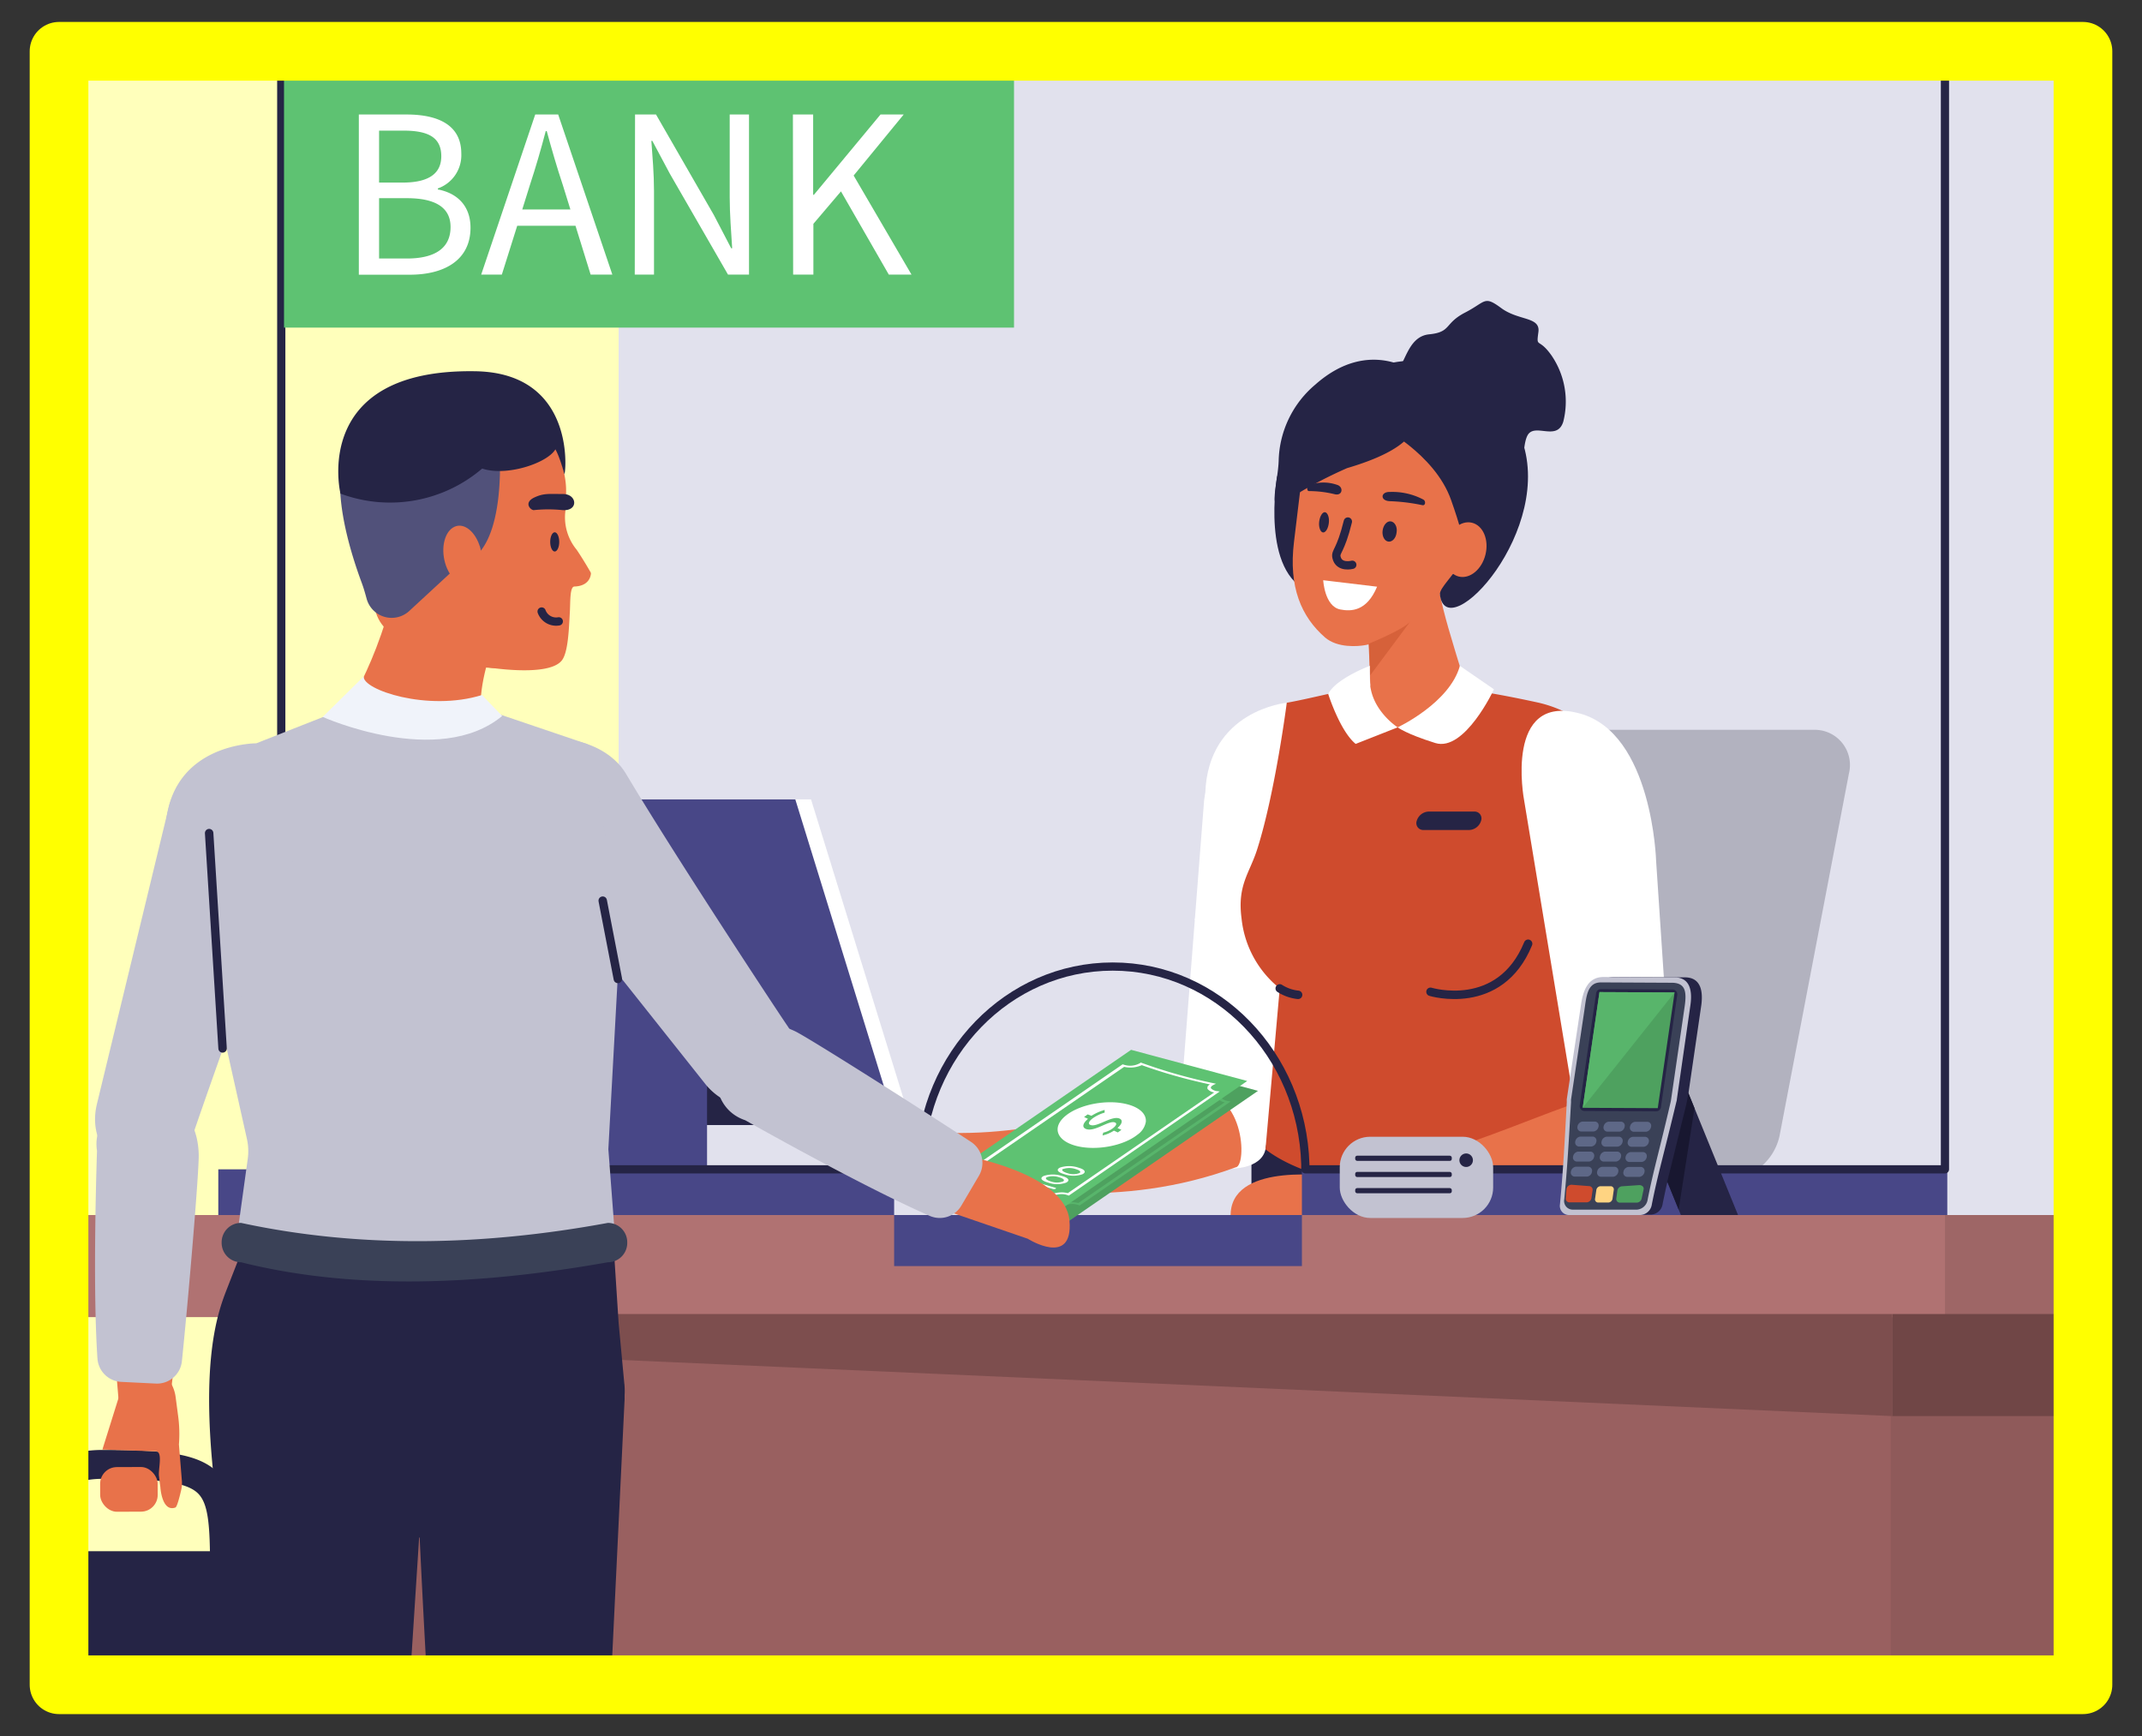 <svg id="Layer_1" data-name="Layer 1" xmlns="http://www.w3.org/2000/svg" xmlns:xlink="http://www.w3.org/1999/xlink" width="365.02" height="295.81" viewBox="0 0 365.02 295.81">
  <rect x="0" y="0" width="365.02" height="295.81" fill="#333333" stroke="none"/>
  <defs>
    <style>
      .cls-1, .cls-17, .cls-19, .cls-24, .cls-29, .cls-30 {
        fill: none;
        stroke-linejoin: round;
      }

      .cls-1 {
        stroke: #ff0;
        stroke-width: 10px;
      }

      .cls-2 {
        clip-path: url(#clip-path);
      }

      .cls-3 {
        fill: #ffb;
      }

      .cls-4 {
        fill: #e1e1ed;
      }

      .cls-23, .cls-5 {
        fill: #252445;
      }

      .cls-6 {
        fill: #b2b2bf;
      }

      .cls-7 {
        fill: #fff;
      }

      .cls-8 {
        fill: #e8724a;
      }

      .cls-9 {
        fill: #cf4b2d;
      }

      .cls-10 {
        fill: #996060;
      }

      .cls-11 {
        fill: #8f5a5a;
      }

      .cls-12 {
        fill: #b07272;
      }

      .cls-13 {
        fill: #9e6666;
      }

      .cls-14 {
        fill: #704646;
      }

      .cls-15 {
        fill: #7d4e4e;
      }

      .cls-16 {
        fill: #484787;
      }

      .cls-17, .cls-19, .cls-29, .cls-30 {
        stroke: #252445;
      }

      .cls-17, .cls-19, .cls-24, .cls-29, .cls-30 {
        stroke-linecap: round;
      }

      .cls-17 {
        stroke-width: 1.42px;
      }

      .cls-18 {
        fill: #d6613a;
      }

      .cls-19 {
        stroke-width: 1.4px;
      }

      .cls-20 {
        fill: #5ec272;
      }

      .cls-21 {
        fill: #4ea15f;
      }

      .cls-22 {
        fill: #58b56b;
      }

      .cls-23, .cls-24 {
        fill-rule: evenodd;
      }

      .cls-24 {
        stroke: #fff;
        stroke-width: 1.47px;
      }

      .cls-25 {
        fill: #51517a;
      }

      .cls-26 {
        fill: #c2c2d1;
      }

      .cls-27 {
        fill: #3a4157;
      }

      .cls-28 {
        fill: #f0f3fa;
      }

      .cls-29 {
        stroke-width: 1.41px;
      }

      .cls-30 {
        stroke-width: 1.44px;
      }

      .cls-31 {
        fill: #5e6887;
      }

      .cls-32 {
        fill: #ffd482;
      }

      .cls-33 {
        fill: #181730;
      }
    </style>
    <clipPath id="clip-path">
      <rect class="cls-1" x="10.06" y="8.74" width="344.9" height="278.34"/>
    </clipPath>
  </defs>
  <g>
    <g class="cls-2">
      <rect class="cls-3" x="6.64" y="1.7" width="426.72" height="294.96"/>
      <g>
        <rect class="cls-4" x="105.42" y="8.74" width="314.44" height="198.31"/>
        <path class="cls-5" d="M217.64,81.14s-2.91,16.58,5.68,19.72S235,72.53,235,72.53Z"/>
        <path class="cls-6" d="M294.4,201H237.87a6,6,0,0,1-6-7.43l11.83-61.78a9.45,9.45,0,0,1,8.85-7.43h56.53a6,6,0,0,1,6,7.43l-11.83,61.78A9.46,9.46,0,0,1,294.4,201Z"/>
        <rect class="cls-5" x="213.26" y="194.87" width="57.52" height="20.87"/>
        <path class="cls-7" d="M205.15,136.94l-4.41,56.65c-.16,2.06,1.5,4.07,3.9,4.72l1.44.39c3.87,1,8.9.38,9.57-2.86L225,143.68s5.32-14.48-12.16-14.9C205.41,128.6,205.15,136.94,205.15,136.94Z"/>
        <g>
          <path class="cls-8" d="M163.17,193.31s-11.55-5.4-13,2.93,3.65,6.23,3.65,6.23l12.08-.83Z"/>
          <path class="cls-8" d="M160.64,193c17.25.75,32-5.45,42.05-6.88,9.5-1.36,9.92,12.73,7.85,12.8-19.8,7.29-38,3.74-49.69,2-1.74,0-3.61-2.23-3.45-4.18h0C157.55,194.88,159,192.9,160.64,193Z"/>
        </g>
        <path class="cls-8" d="M259.12,146.7H217.71c-5.14,0-9.31-5.8-9.31-13h0c0-7.17,4.17-13,9.31-13l20.24-4,21.17,4c5.14,0,9.3,5.8,9.3,13h0C268.42,140.9,264.26,146.7,259.12,146.7Z"/>
        <path class="cls-7" d="M219.28,119.75s-13.45,1.24-13.89,15.48-1.79,21.6-1.79,21.6l16.7-3.92Z"/>
        <path class="cls-9" d="M278.32,137.57a21,21,0,0,0-16.39-17.89c-13.82-3-19.94-3.14-27.76-2.86-2.91.11-10.46,2.15-14.89,2.93,0,0-2,15.54-5.09,25.12-1.3,4-3.37,6-2.61,11.68a17.55,17.55,0,0,0,6.5,11.87l-2.43,27.42c11.92,9.19,43,8.86,60.58,3.34.72-.23.16-40.78,1.56-45.07C279.25,149.62,279.05,143.33,278.32,137.57Z"/>
        <path class="cls-7" d="M282.22,146.7,285.1,190c0,7.2-4.61,8.11-7,8.51L276.73,195c-3.88.64-7.59-1.68-8.15-5.09l-8.87-53.64s-3.45-18.27,9.55-14.68C281.61,125,282.22,146.7,282.22,146.7Z"/>
        <g>
          <path class="cls-8" d="M227,200.46s-16.5-2.46-17.26,6,8.1,4,8.1,4l12.91-1.94Z"/>
          <path class="cls-8" d="M224.25,200.36c18.64-.85,36.49-10.22,47-13.25,9.07-2.62,11,6.08,11,6.08.13,2.31-1.25,7-4.9,9-20.55,9.1-39.21,6.7-52,6.05-1.87.19-4.12-1.89-4.14-3.85h0C221.13,202.54,222.5,200.44,224.25,200.36Z"/>
        </g>
        <path class="cls-5" d="M262.16,56.58c-.39,2.88,0,.81,2.24,4a13.91,13.91,0,0,1,2,11.27c-1.07,3.46-4.94.07-6.12,2.39S260.21,83,257,82s-5.2.93-7.07-3.36-5.72-.88-6.39-3.57-7.95-10-6-11.3,2.17-6.42,6-6.8,2.53-1.85,6.13-3.71,3.19-2.95,6.16-.76S262.52,53.93,262.16,56.58Z"/>
        <rect class="cls-10" x="43.28" y="224.44" width="358.86" height="216.63"/>
        <rect class="cls-11" x="322.21" y="224.44" width="79.93" height="216.63"/>
        <rect class="cls-12" x="10.06" y="207.04" width="408.08" height="17.39"/>
        <rect class="cls-13" x="331.45" y="207.04" width="86.69" height="17.39"/>
        <rect class="cls-14" x="322.47" y="223.91" width="79.68" height="17.39"/>
        <polygon class="cls-15" points="322.46 223.91 43.28 223.91 43.28 228.97 322.46 241.3 322.46 223.91"/>
        <g>
          <polygon class="cls-7" points="155.36 191.7 83.56 191.7 66.41 136.22 138.21 136.22 155.36 191.7"/>
          <path class="cls-16" d="M101.28,207h19.21V182.5a9.6,9.6,0,0,0-9.6-9.6h0a9.6,9.6,0,0,0-9.61,9.6Z"/>
          <polygon class="cls-16" points="152.67 191.7 80.88 191.7 63.73 136.22 135.53 136.22 152.67 191.7"/>
          <polygon class="cls-5" points="120.49 191.7 120.49 181.3 129.92 191.7 120.49 191.7"/>
        </g>
        <rect class="cls-16" x="37.2" y="199.25" width="115.17" height="7.79"/>
        <rect class="cls-16" x="221.86" y="199.25" width="109.98" height="7.79"/>
        <rect class="cls-16" x="152.37" y="207.04" width="69.49" height="8.7"/>
        <path class="cls-8" d="M243.8,123.89l-1.27.26c-3.9.79-8.27-1-8.95-5.36-.55-17.68-1-17.94-4.22-31.76-.68-4.32,1.95-8.5,5.86-9.29l1.27-.26c3.9-.79,6.4,3.51,7.08,7.83,1.38,16,1.31,15.54,6,30.83C250.29,120.46,247.7,123.1,243.8,123.89Z"/>
        <path class="cls-8" d="M225.8,108.62c-4.05-3.53-6.23-8.6-5.29-16.28l2-16.61c1.2-9.88,33.71-5.9,32.5,4l-2,16c-.85,6.21-3.15-2.91-4.81.81-3.59,8.09-12.13,12.8-15.45,13.37C231.39,110.17,227.9,110.44,225.8,108.62Z"/>
        <path class="cls-5" d="M217.9,78.49c-.11,3.77-2,9.33,1,7a76.08,76.08,0,0,1,10.65-5.72c7.71-2.27,12.1-5.16,11.72-8.78l.34-7.2s-8-6.63-17.45,1.73A17.47,17.47,0,0,0,217.9,78.49Z"/>
        <path class="cls-17" d="M229.69,88.87c-1.25,5.1-2.16,5.06-1.94,6.09.42,1.89,2.69,1.28,2.69,1.28"/>
        <path class="cls-5" d="M242.34,86.07a32.25,32.25,0,0,0-5.53-.67c-1.68-.09-1.52-1.61,0-1.57a11.3,11.3,0,0,1,5.75,1.3C243,85.36,242.94,86.24,242.34,86.07Z"/>
        <path class="cls-5" d="M223.11,83.68a18.67,18.67,0,0,1,4.4.55c1.32.27,1.48-1.32.29-1.63a7,7,0,0,0-4.69.06C222.7,82.79,222.61,83.72,223.11,83.68Z"/>
        <path class="cls-5" d="M238,90.7c-.1,1-.73,1.66-1.39,1.59s-1.12-.91-1-1.86.73-1.67,1.39-1.59S238.15,89.74,238,90.7Z"/>
        <path class="cls-5" d="M226.45,89.09c-.11,1-.57,1.69-1,1.64s-.76-.87-.65-1.82.57-1.69,1-1.63S226.56,88.14,226.45,89.09Z"/>
        <path class="cls-7" d="M225.49,98.87l9.18,1.1c-1.77,4.24-4.46,4.24-6.28,3.88C225.72,103.33,225.49,98.87,225.49,98.87Z"/>
        <path class="cls-5" d="M235,72.53s9.46,4.7,12.27,12.64c3.18,9,1.8,7.72,1,11.38-.26,1.22-3,3.64-2.89,4.73,1,9.19,20-11.22,13.75-26.88-3.43-8.56-10.88-14.23-21-12.74C222.2,64,235,72.53,235,72.53Z"/>
        <ellipse class="cls-8" cx="249.72" cy="93.66" rx="4.72" ry="3.52" transform="translate(99.2 313.83) rotate(-76.2)"/>
        <path class="cls-18" d="M233.29,109.67s6.11-2.49,7.06-3.8l-6.85,9.2Z"/>
        <path class="cls-19" d="M47.93,8.74V199.25H156.8c0-.18,0-.35,0-.52v-.37h0c.54-18.69,15-33.66,32.82-33.66s32.27,15,32.82,33.66h0v.89h109V8.74Z"/>
        <path class="cls-7" d="M233.44,113.46s-5.77,2.15-7.1,4.79c0,0,2,6.32,4.68,8.51l7.16-2.82s-4.12-2.63-4.67-7.07A28.09,28.09,0,0,1,233.44,113.46Z"/>
        <path class="cls-7" d="M238.18,123.94s8.86-4.15,10.6-10.48l5.81,4s-5,10.71-10,9.15S238.18,123.94,238.18,123.94Z"/>
        <path class="cls-5" d="M250.39,141.43h-7.8a1.17,1.17,0,0,1-1.16-1.57h0a2.21,2.21,0,0,1,2-1.57h7.81a1.17,1.17,0,0,1,1.15,1.57h0A2.2,2.2,0,0,1,250.39,141.43Z"/>
        <rect class="cls-20" x="48.4" y="8.74" width="124.4" height="47.08"/>
        <g>
          <path class="cls-7" d="M61.15,19.51h8.11c5.53,0,9.35,1.87,9.35,6.65a6,6,0,0,1-4,5.95v.17c3.29.62,5.57,2.78,5.57,6.53,0,5.36-4.24,8-10.35,8H61.15Zm7.48,11.6c4.66,0,6.57-1.7,6.57-4.49,0-3.16-2.16-4.36-6.4-4.36H64.6v8.85Zm.71,12.94c4.7,0,7.44-1.71,7.44-5.37,0-3.37-2.66-4.91-7.44-4.91H64.6V44.05Z"/>
          <path class="cls-7" d="M91.21,19.51h3.91l9.23,27.28h-3.7l-2.58-8.32H88.14l-2.62,8.32H82ZM89,35.69H97.2l-1.29-4.16c-1-3-1.87-6-2.74-9.19H93c-.83,3.16-1.7,6.15-2.7,9.19Z"/>
          <path class="cls-7" d="M108.22,19.51h3.57l9.86,17.13,2.95,5.66h.17c-.17-2.75-.42-5.82-.42-8.69V19.51h3.29V46.79h-3.58l-9.9-17.17-3-5.62h-.16c.2,2.75.45,5.66.45,8.53V46.79h-3.28Z"/>
          <path class="cls-7" d="M135.12,19.51h3.45V33.19h.13l11.35-13.68H154l-8.53,10.4,9.86,16.88h-3.87l-8.15-14.18-4.7,5.53v8.65h-3.45Z"/>
        </g>
        <g>
          <polygon class="cls-21" points="181.2 208.72 161.41 203.41 194.59 180.57 214.38 185.88 181.2 208.72"/>
          <path class="cls-7" d="M195.71,195c-2.42,2-7.13,2.81-10.5,1.92h0c-3.37-.9-4.15-3.21-1.72-5.16s7.13-2.81,10.5-1.91c2.17.57,3.26,1.74,3.12,3A3.37,3.37,0,0,1,195.71,195Z"/>
          <path class="cls-20" d="M187.89,191.81a8.2,8.2,0,0,1,2.23-1v.46a6.51,6.51,0,0,0-2,.94c-.75.55-.86.95-.45,1.15,1.08.5,3.68-1.68,5-1.08.59.28.43.91-.37,1.6l.68.31-.61.45-.66-.31a5.88,5.88,0,0,1-1.95.82l.12-.48a4.3,4.3,0,0,0,1.62-.73c.62-.45.76-.86.38-1-1-.45-3.54,1.75-5,1.08-.63-.3-.46-1,.42-1.7l-.67-.31.61-.45Z"/>
          <g>
            <path class="cls-7" d="M181.66,204.06c.19.06.18.14.05.2a.76.76,0,0,1-.5.06l-2.2-.64-1.09-.31c-.11,0-.13-.09-.09-.13a.43.43,0,0,1,.28-.14C178.42,203.13,181.22,203.94,181.66,204.06Z"/>
            <path class="cls-7" d="M185.73,200.71c1.08.32,1.22.78.58,1.1a4.63,4.63,0,0,1-3.05,0c-1.16-.33-1.51-.77-.78-1.14A5.08,5.08,0,0,1,185.73,200.71Zm-2.68.16c-.47.23,0,.54.7.75a3.11,3.11,0,0,0,2,0c.43-.22.07-.51-.57-.7A3.36,3.36,0,0,0,183.05,200.87Z"/>
            <path class="cls-7" d="M183,202.11c1.07.31,1.21.77.58,1.09a4.63,4.63,0,0,1-3.05,0c-1.16-.33-1.51-.77-.78-1.13A5,5,0,0,1,183,202.11Zm-2.68.15c-.47.24,0,.54.7.75a3,3,0,0,0,2,0c.43-.22.07-.51-.57-.69A3.37,3.37,0,0,0,180.27,202.26Z"/>
          </g>
          <path class="cls-22" d="M184.18,205.28l-.2.13-.29-.1a3,3,0,0,0-1.12-.15,3.63,3.63,0,0,0-1.48.42l-.2.12-.27-.09a98.24,98.24,0,0,0-12.13-3.42l-.36-.08.24-.14c.35-.21.49-.45.38-.66s-.42-.36-.95-.48l-.32-.07L193,183.19l.19-.13.28.09a3.35,3.35,0,0,0,2.61-.26l.21-.13.28.1a89.59,89.59,0,0,0,12.12,3.42l.4.09-.3.15c-.46.21-.65.43-.54.63s.51.38,1.09.48l.38.06ZM208,186.46a89.41,89.41,0,0,1-11.62-3.28,4.75,4.75,0,0,1-3,.29l-25,17.18c.64.2.89.43,1,.6s0,.51-.29.75a99.37,99.37,0,0,1,11.66,3.29,4.73,4.73,0,0,1,1.71-.42,4.33,4.33,0,0,1,1.31.12l24.94-17.16a1.76,1.76,0,0,1-1.13-.61.46.46,0,0,1-.05-.21C207.58,186.85,207.69,186.67,208,186.46Z"/>
        </g>
        <g>
          <path class="cls-5" d="M5.68,270l-.31,0a2.46,2.46,0,0,1-2.13-2.75c0-.3,0-1.06,0-1.8,0-3.63-.16-10.39,4.07-14.69,2.41-2.45,5.82-3.69,10.13-3.69,10.54,0,16.15.55,19.54,3.7,3.56,3.29,3.74,8.52,3.74,16.79a2.46,2.46,0,1,1-4.92,0c0-7.89-.3-11.46-2.16-13.18-2.16-2-7.57-2.39-16.2-2.39-3,0-5.15.73-6.63,2.23-2.78,2.82-2.7,8-2.65,11.16a19,19,0,0,1-.05,2.49A2.47,2.47,0,0,1,5.68,270Z"/>
          <rect class="cls-5" x="-11.37" y="264.32" width="69.43" height="52.92" rx="13.81"/>
          <path class="cls-23" d="M49.76,317.22,4,317.25V295.71l54.11.48V308.9A8.34,8.34,0,0,1,49.76,317.22Z"/>
          <path class="cls-24" d="M-.09,265.1s4,.68,4,7.59v44.05"/>
        </g>
        <path class="cls-8" d="M91.93,69.65s4.56,8.49,4.54,13.9c0,1,0,2.29-.12,3.5a8.67,8.67,0,0,0,1.9,6.6c.2.28,1.23,1.84,2.32,3.74a.6.6,0,0,1,.13.38c-.06.59-.46,2.09-2.8,2.17-.81,0-.69,2.5-.79,4.31-.16,2.87-.28,7-1.41,8.34-2.52,3-13.84.93-13.84.93L75.55,94.38Z"/>
        <path class="cls-8" d="M28.79,241.05c1-13.53,4.52-27.76,3.43-35.91-.26-1.94-2.75-3.26-5.63-2.94l-4.92.55c-2.43.27-4.26,1.8-4.13,3.45l2.91,35.31c.14,1.39,2.7,2.69,4.73,2.41h0C27.09,243.65,28.69,242.37,28.79,241.05Z"/>
        <path class="cls-8" d="M70,130.71l1.4.33c4.28,1,14.07-.3,14.89-3.72-7.87-3.58-3.45-14.3.36-25.27.84-3.46-2-7.14-6.26-8.18L79,93.53c-4.29-1-10.37,1.75-11.21,5.21C65,109.05,63.14,113.08,60.69,118,59.11,121.11,65.7,129.67,70,130.71Z"/>
        <path class="cls-8" d="M89.52,113.21c4-3,4.43-5.85,4.43-13V84.77c0-9.19-6.62-16.71-14.71-16.71h-.81c-8.09,0-14.71,7.52-14.71,16.71V102c0,7.21,7.91,8,13.15,10.73C78.06,113.39,87.6,114.66,89.52,113.21Z"/>
        <path class="cls-25" d="M85.58,74.7S58.73,70.33,58,80.77c-.44,6,1.74,13.42,3.66,18.59.35.94.59,1.84.82,2.67a4.42,4.42,0,0,0,7.25,2.09L81.77,93c0,.58.09.92.09.92,3.71-4.54,3.42-14.6,3.28-17.13Z"/>
        <path class="cls-8" d="M75.85,95.92c.77,2.68,2.72,4.26,4.37,3.53s2.36-3.49,1.6-6.16S79.1,89,77.45,89.76,75.09,93.25,75.85,95.92Z"/>
        <path class="cls-5" d="M96.17,80.78c.16.61,2.41-17.23-15.15-17.52-28.19-.47-23,20.85-23,20.85a24.14,24.14,0,0,0,24.15-4.27c4.12,1.39,11.09-.91,12.48-3.28C94.61,76.56,95.24,77.37,96.17,80.78Z"/>
        <path class="cls-26" d="M89.32,127.9a10.8,10.8,0,0,0-2,15.43l32.93,41.45c7.25,8.8,21.29.61,13.81-10.16-1.26-1.82-19-28.69-27.38-42.76-3.27-5.5-12.25-7.78-17.39-4Z"/>
        <path class="cls-5" d="M38.75,219.43l8.92-22.86,27.9-.07h.08l27.9.07,1.87,28.86,1,10.65a10.82,10.82,0,0,1-6,10.66L82.43,262H68.78l-31.57-3.91C33.56,232.39,37.2,223.41,38.75,219.43Z"/>
        <path class="cls-5" d="M70.36,227.74s-.07,23.32,4.84,98.07l.85,14.34a12.77,12.77,0,0,0,12.75,12h0a12.77,12.77,0,0,0,12.75-12.27l4.89-101.48C106.51,214.8,72.24,208.81,70.36,227.74Z"/>
        <path class="cls-5" d="M36.79,231.52s-.42,22.89,3.37,96.26l.64,14.08a12.44,12.44,0,0,0,12.56,11.79h0a12.9,12.9,0,0,0,12.94-12L72.71,242C73.12,218.82,39,212.94,36.79,231.52Z"/>
        <path class="cls-26" d="M28.25,140.46c1.15-13.86,15.42-13.8,15.42-13.8l13.48-5.31,14.89.72,12-.72,16.07,5.45,5.76,28.73-2.2,40.29L105,213.33,72,213.24l-32.08.82,2.29-16.53a9.54,9.54,0,0,0-.14-3.49l-8.61-38.51Z"/>
        <path class="cls-27" d="M41.08,215.09c18.8,4.7,39.94,4,62.51,0a3.3,3.3,0,0,0,3.3-3.3v-.11a3.3,3.3,0,0,0-3.3-3.3c-21.67,4-42.58,4.3-62.51,0a3.3,3.3,0,0,0-3.31,3.3v.11A3.31,3.31,0,0,0,41.08,215.09Z"/>
        <path class="cls-28" d="M85.58,122l-3.45-3.57c-9.25,2.88-20.45-.93-20.14-3.17l-7,6.9S74.7,131,85.58,122Z"/>
        <path class="cls-5" d="M95.3,92.34c0,.9-.35,1.64-.77,1.64s-.77-.74-.77-1.64.35-1.64.77-1.64S95.3,91.43,95.3,92.34Z"/>
        <path class="cls-5" d="M91,86.92a23.63,23.63,0,0,1,4.83,0c2.8.23,2.55-2.74.12-2.74s-3.26-.16-4.87.58C89.11,85.68,90.49,87,91,86.92Z"/>
        <path class="cls-29" d="M92.3,104.2a2.63,2.63,0,0,0,2.92,1.68"/>
        <path class="cls-26" d="M43,129.09a11.78,11.78,0,0,0-14.18,8.2L16.5,188.19C13.89,199.3,28.92,205.5,33,193c.68-2.1,11.28-32.52,17.4-47.69,2.4-5.94-1.23-14.46-7.38-16.23Z"/>
        <rect class="cls-8" x="17.07" y="249.98" width="9.8" height="7.61" rx="2.85" transform="translate(44.87 507.49) rotate(179.79)"/>
        <path class="cls-8" d="M20.86,236.11c.48-2,1.16-3.61,3.16-3.48h.2a6.15,6.15,0,0,1,4.71,2.73,6.43,6.43,0,0,1,1,2.7l.43,3.26a22.74,22.74,0,0,1,.13,4.81L31,252.4a4.94,4.94,0,0,1-.12,1.48c-.25,1.08-.72,2.95-1,3-2.3.82-2.55-3.45-2.55-3.45l-.24-1.92c-.14-1.09.66-4-.43-4.2L17.45,247Z"/>
        <path class="cls-26" d="M16.53,196.1s-.8,22.63.08,35.42a4.27,4.27,0,0,0,4.06,3.95l5.9.29A4.26,4.26,0,0,0,31,231.93c1-9.55,3-32.88,2.86-35.39C33.29,182.18,15,186.21,16.53,196.1Z"/>
        <line class="cls-30" x1="105.29" y1="166.81" x2="102.71" y2="153.47"/>
        <line class="cls-30" x1="37.93" y1="178.65" x2="35.64" y2="141.96"/>
        <g>
          <polygon class="cls-20" points="179.35 207.04 159.56 201.73 192.75 178.89 212.54 184.2 179.35 207.04"/>
          <path class="cls-7" d="M193.86,193.33c-2.42,1.95-7.13,2.81-10.5,1.92h0c-3.37-.9-4.14-3.21-1.72-5.16s7.13-2.81,10.5-1.91c2.17.57,3.26,1.74,3.12,3A3.36,3.36,0,0,1,193.86,193.33Z"/>
          <path class="cls-20" d="M186,190.13a8.61,8.61,0,0,1,2.24-1v.46a6.64,6.64,0,0,0-2,.95c-.75.55-.85,1-.44,1.14,1.08.51,3.68-1.67,5-1.07.59.28.42.91-.37,1.6l.67.31-.61.45-.66-.31a6.09,6.09,0,0,1-1.95.82L188,193a4.3,4.3,0,0,0,1.62-.73c.62-.45.76-.86.38-1-1-.45-3.53,1.74-5,1.08-.64-.3-.47-.95.41-1.7l-.67-.31.61-.45Z"/>
          <g>
            <path class="cls-7" d="M179.81,202.38c.2.06.18.14.05.2a.7.7,0,0,1-.5,0l-2.19-.63-1.09-.31c-.12,0-.14-.09-.09-.13a.35.35,0,0,1,.27-.14C176.57,201.45,179.37,202.25,179.81,202.38Z"/>
            <path class="cls-7" d="M183.88,199c1.08.31,1.22.78.58,1.09a4.69,4.69,0,0,1-3.05,0c-1.16-.33-1.51-.77-.77-1.14A5,5,0,0,1,183.88,199Zm-2.68.16c-.46.23,0,.54.7.75a3,3,0,0,0,2,0c.43-.21.08-.5-.56-.69A3.39,3.39,0,0,0,181.2,199.19Z"/>
            <path class="cls-7" d="M181.1,200.43c1.08.31,1.22.77.58,1.09a4.63,4.63,0,0,1-3.05,0c-1.16-.33-1.51-.77-.77-1.14A5,5,0,0,1,181.1,200.43Zm-2.68.15c-.46.23,0,.54.7.75a3,3,0,0,0,2,0c.43-.22.08-.51-.56-.7A3.39,3.39,0,0,0,178.42,200.58Z"/>
          </g>
          <path class="cls-7" d="M182.33,203.6l-.19.13-.29-.1a3,3,0,0,0-1.12-.15,3.59,3.59,0,0,0-1.48.42L179,204l-.27-.09a98.58,98.58,0,0,0-12.12-3.42l-.37-.08.25-.15c.34-.2.48-.44.38-.65s-.42-.36-.95-.48l-.32-.07,25.52-17.57.19-.13.29.09a3.38,3.38,0,0,0,2.6-.26l.21-.13.28.1a89.59,89.59,0,0,0,12.12,3.42l.41.09-.31.14c-.46.22-.64.44-.54.64a1.67,1.67,0,0,0,1.09.48l.39.06Zm23.85-18.82a88.79,88.79,0,0,1-11.61-3.28,4.79,4.79,0,0,1-3,.29l-25,17.18c.65.2.89.43,1,.6s0,.51-.28.74a98.69,98.69,0,0,1,11.65,3.3,4.63,4.63,0,0,1,1.71-.42,4.12,4.12,0,0,1,1.32.12l24.94-17.16a1.79,1.79,0,0,1-1.14-.61.36.36,0,0,1,0-.21C205.73,185.17,205.85,185,206.18,184.78Z"/>
        </g>
        <path class="cls-8" d="M164.75,197s16.83,3,17.5,11-7.11,3.08-7.11,3.08l-16.66-5.72Z"/>
        <path class="cls-26" d="M127,190.89s19.7,11.17,31.45,16.3a4.27,4.27,0,0,0,5.38-1.76l3-5.1a4.29,4.29,0,0,0-1.34-5.74c-8-5.27-27.78-17.83-30.05-18.89C122.39,169.59,117.49,187.71,127,190.89Z"/>
        <g>
          <polygon class="cls-5" points="296.18 207.04 286.44 207.04 277.89 186.05 287.63 186.05 296.18 207.04"/>
          <g>
            <path class="cls-5" d="M287.14,166.54l-12.05-.06c-2.59,0-3.48,2.11-3.86,4.73l-2.34,16c0,.15,0,.29,0,.43s0,0,0,.06c-.49,9.08-.68,12.15-1.16,17.41a1.56,1.56,0,0,0,1.5,1.85l6.15,0h6a2.09,2.09,0,0,0,1.95-1.81c1.05-5.25,2-8.32,4.17-17.39a3.86,3.86,0,0,0,.09-.49l.25-1.73,2.09-14.32C290.25,168.68,289.72,166.55,287.14,166.54Z"/>
            <g>
              <path class="cls-26" d="M269.42,171.21c.39-2.62,1.27-4.74,3.86-4.73l12.05.06c2.59,0,3.11,2.14,2.73,4.76L286,185.62l-.25,1.73c0,.17-.06.33-.1.49-2.16,9.07-3.12,12.14-4.16,17.39a2.09,2.09,0,0,1-2,1.81h-6l-6.15,0a1.56,1.56,0,0,1-1.5-1.85c.48-5.26.68-8.33,1.16-17.41a.14.14,0,0,1,0-.06,3.28,3.28,0,0,1,0-.43Z"/>
              <path class="cls-27" d="M270,172.13c.36-2.49.51-4.74,2.86-4.73l12,.06c2.35,0,2.59,1.48,2.23,4L285,185.8l-.24,1.64a3.4,3.4,0,0,1-.09.46c-2,8.61-2.91,11.52-3.89,16.5a2,2,0,0,1-1.79,1.72h-5.45l-5.61,0a1.47,1.47,0,0,1-1.36-1.77c.47-5,.66-7.9,1.15-16.51,0,0,0,0,0-.06s0-.27,0-.4Z"/>
              <path class="cls-5" d="M282.25,189.36,270,189.3a.81.81,0,0,1-.8-.93L272,169.25a.8.8,0,0,1,.8-.7l12.22.06a.81.81,0,0,1,.8.93l-2.78,19.12A.81.81,0,0,1,282.25,189.36Z"/>
              <polygon class="cls-21" points="282.5 188.83 269.71 188.77 272.57 169.05 285.37 169.11 282.5 188.83"/>
              <polygon class="cls-22" points="269.71 188.77 272.57 169.05 285.37 169.11 269.71 188.77"/>
              <path class="cls-31" d="M271.55,192.81h-2.12a.69.69,0,0,1-.61-.86h0a1,1,0,0,1,.86-.84h2.11a.68.68,0,0,1,.62.85h0A1,1,0,0,1,271.55,192.81Z"/>
              <path class="cls-31" d="M276,192.83h-2.11a.69.69,0,0,1-.62-.85h0a1,1,0,0,1,.87-.85h2.11a.68.68,0,0,1,.61.85h0A1,1,0,0,1,276,192.83Z"/>
              <path class="cls-31" d="M280.5,192.85h-2.11a.68.68,0,0,1-.62-.85h0a1,1,0,0,1,.86-.85h2.11a.68.68,0,0,1,.62.85h0A1,1,0,0,1,280.5,192.85Z"/>
              <path class="cls-31" d="M275.65,195.39h-2.11a.68.68,0,0,1-.62-.85h0a1,1,0,0,1,.86-.85h2.12a.68.68,0,0,1,.61.85h0A1,1,0,0,1,275.65,195.39Z"/>
              <path class="cls-31" d="M275.37,197.93h-2.11a.68.68,0,0,1-.62-.85h0a1,1,0,0,1,.87-.85h2.11a.7.7,0,0,1,.62.86h0A1,1,0,0,1,275.37,197.93Z"/>
              <path class="cls-31" d="M280.12,195.41H278a.68.68,0,0,1-.61-.85h0a1,1,0,0,1,.86-.85h2.11a.69.69,0,0,1,.62.86h0A1,1,0,0,1,280.12,195.41Z"/>
              <path class="cls-31" d="M270.8,197.93h-2.11a.68.68,0,0,1-.62-.85h0a1,1,0,0,1,.87-.85h2.11a.69.69,0,0,1,.61.86h0A1,1,0,0,1,270.8,197.93Z"/>
              <path class="cls-31" d="M279.75,198h-2.11a.68.68,0,0,1-.62-.85h0a1,1,0,0,1,.87-.84H280a.68.68,0,0,1,.62.85h0A1,1,0,0,1,279.75,198Z"/>
              <path class="cls-31" d="M270.43,200.49h-2.11a.68.68,0,0,1-.62-.85h0a1,1,0,0,1,.86-.84h2.11a.68.68,0,0,1,.62.85h0A.94.94,0,0,1,270.43,200.49Z"/>
              <path class="cls-31" d="M274.9,200.52h-2.11a.7.7,0,0,1-.62-.86h0a1,1,0,0,1,.87-.84h2.11a.68.68,0,0,1,.62.85h0A1,1,0,0,1,274.9,200.52Z"/>
              <path class="cls-21" d="M275.43,204.24l.2-1.43a.87.87,0,0,1,.82-.67l2.88-.2c.49,0,.84.3.76.72l-.35,1.63a.89.89,0,0,1-.88.64h-2.75A.62.62,0,0,1,275.43,204.24Z"/>
              <path class="cls-32" d="M274.11,204.91h-1.8a.54.54,0,0,1-.49-.67l.21-1.45a.76.76,0,0,1,.68-.66h1.8a.54.54,0,0,1,.49.67l-.21,1.45A.76.76,0,0,1,274.11,204.91Z"/>
              <path class="cls-9" d="M271.19,204.22l.21-1.43a.62.62,0,0,0-.63-.68l-2.82-.22a.88.88,0,0,0-1,.7l-.13,1.64a.63.63,0,0,0,.69.65h2.75A.89.89,0,0,0,271.19,204.22Z"/>
              <path class="cls-31" d="M271.17,195.37h-2.11a.69.69,0,0,1-.62-.85h0a1,1,0,0,1,.87-.85h2.11a.69.69,0,0,1,.62.85h0A1,1,0,0,1,271.17,195.37Z"/>
              <path class="cls-31" d="M279.38,200.54h-2.11a.69.69,0,0,1-.62-.86h0a1,1,0,0,1,.86-.84h2.12a.68.68,0,0,1,.61.85h0A1,1,0,0,1,279.38,200.54Z"/>
            </g>
          </g>
          <path class="cls-33" d="M284.12,201.34l3.1-12.57a18.35,18.35,0,0,0,.48-2.55l1.06,2.61-2.7,17.29Z"/>
        </g>
        <rect class="cls-26" x="228.31" y="193.7" width="26.14" height="13.84" rx="5.19"/>
        <rect class="cls-5" x="230.94" y="196.93" width="16.46" height="0.88" rx="0.33"/>
        <rect class="cls-5" x="230.94" y="199.69" width="16.46" height="0.88" rx="0.33"/>
        <rect class="cls-5" x="230.94" y="202.45" width="16.46" height="0.88" rx="0.33"/>
        <path class="cls-5" d="M251,197.69a1.15,1.15,0,1,1-1.15-1.14A1.15,1.15,0,0,1,251,197.69Z"/>
        <path class="cls-30" d="M218.08,168.42a7.18,7.18,0,0,0,3.13,1.1"/>
        <path class="cls-30" d="M243.77,169s11.79,3.61,16.64-8.19"/>
      </g>
    </g>
    <rect class="cls-1" x="10.06" y="8.74" width="344.9" height="278.34"/>
  </g>
</svg>
